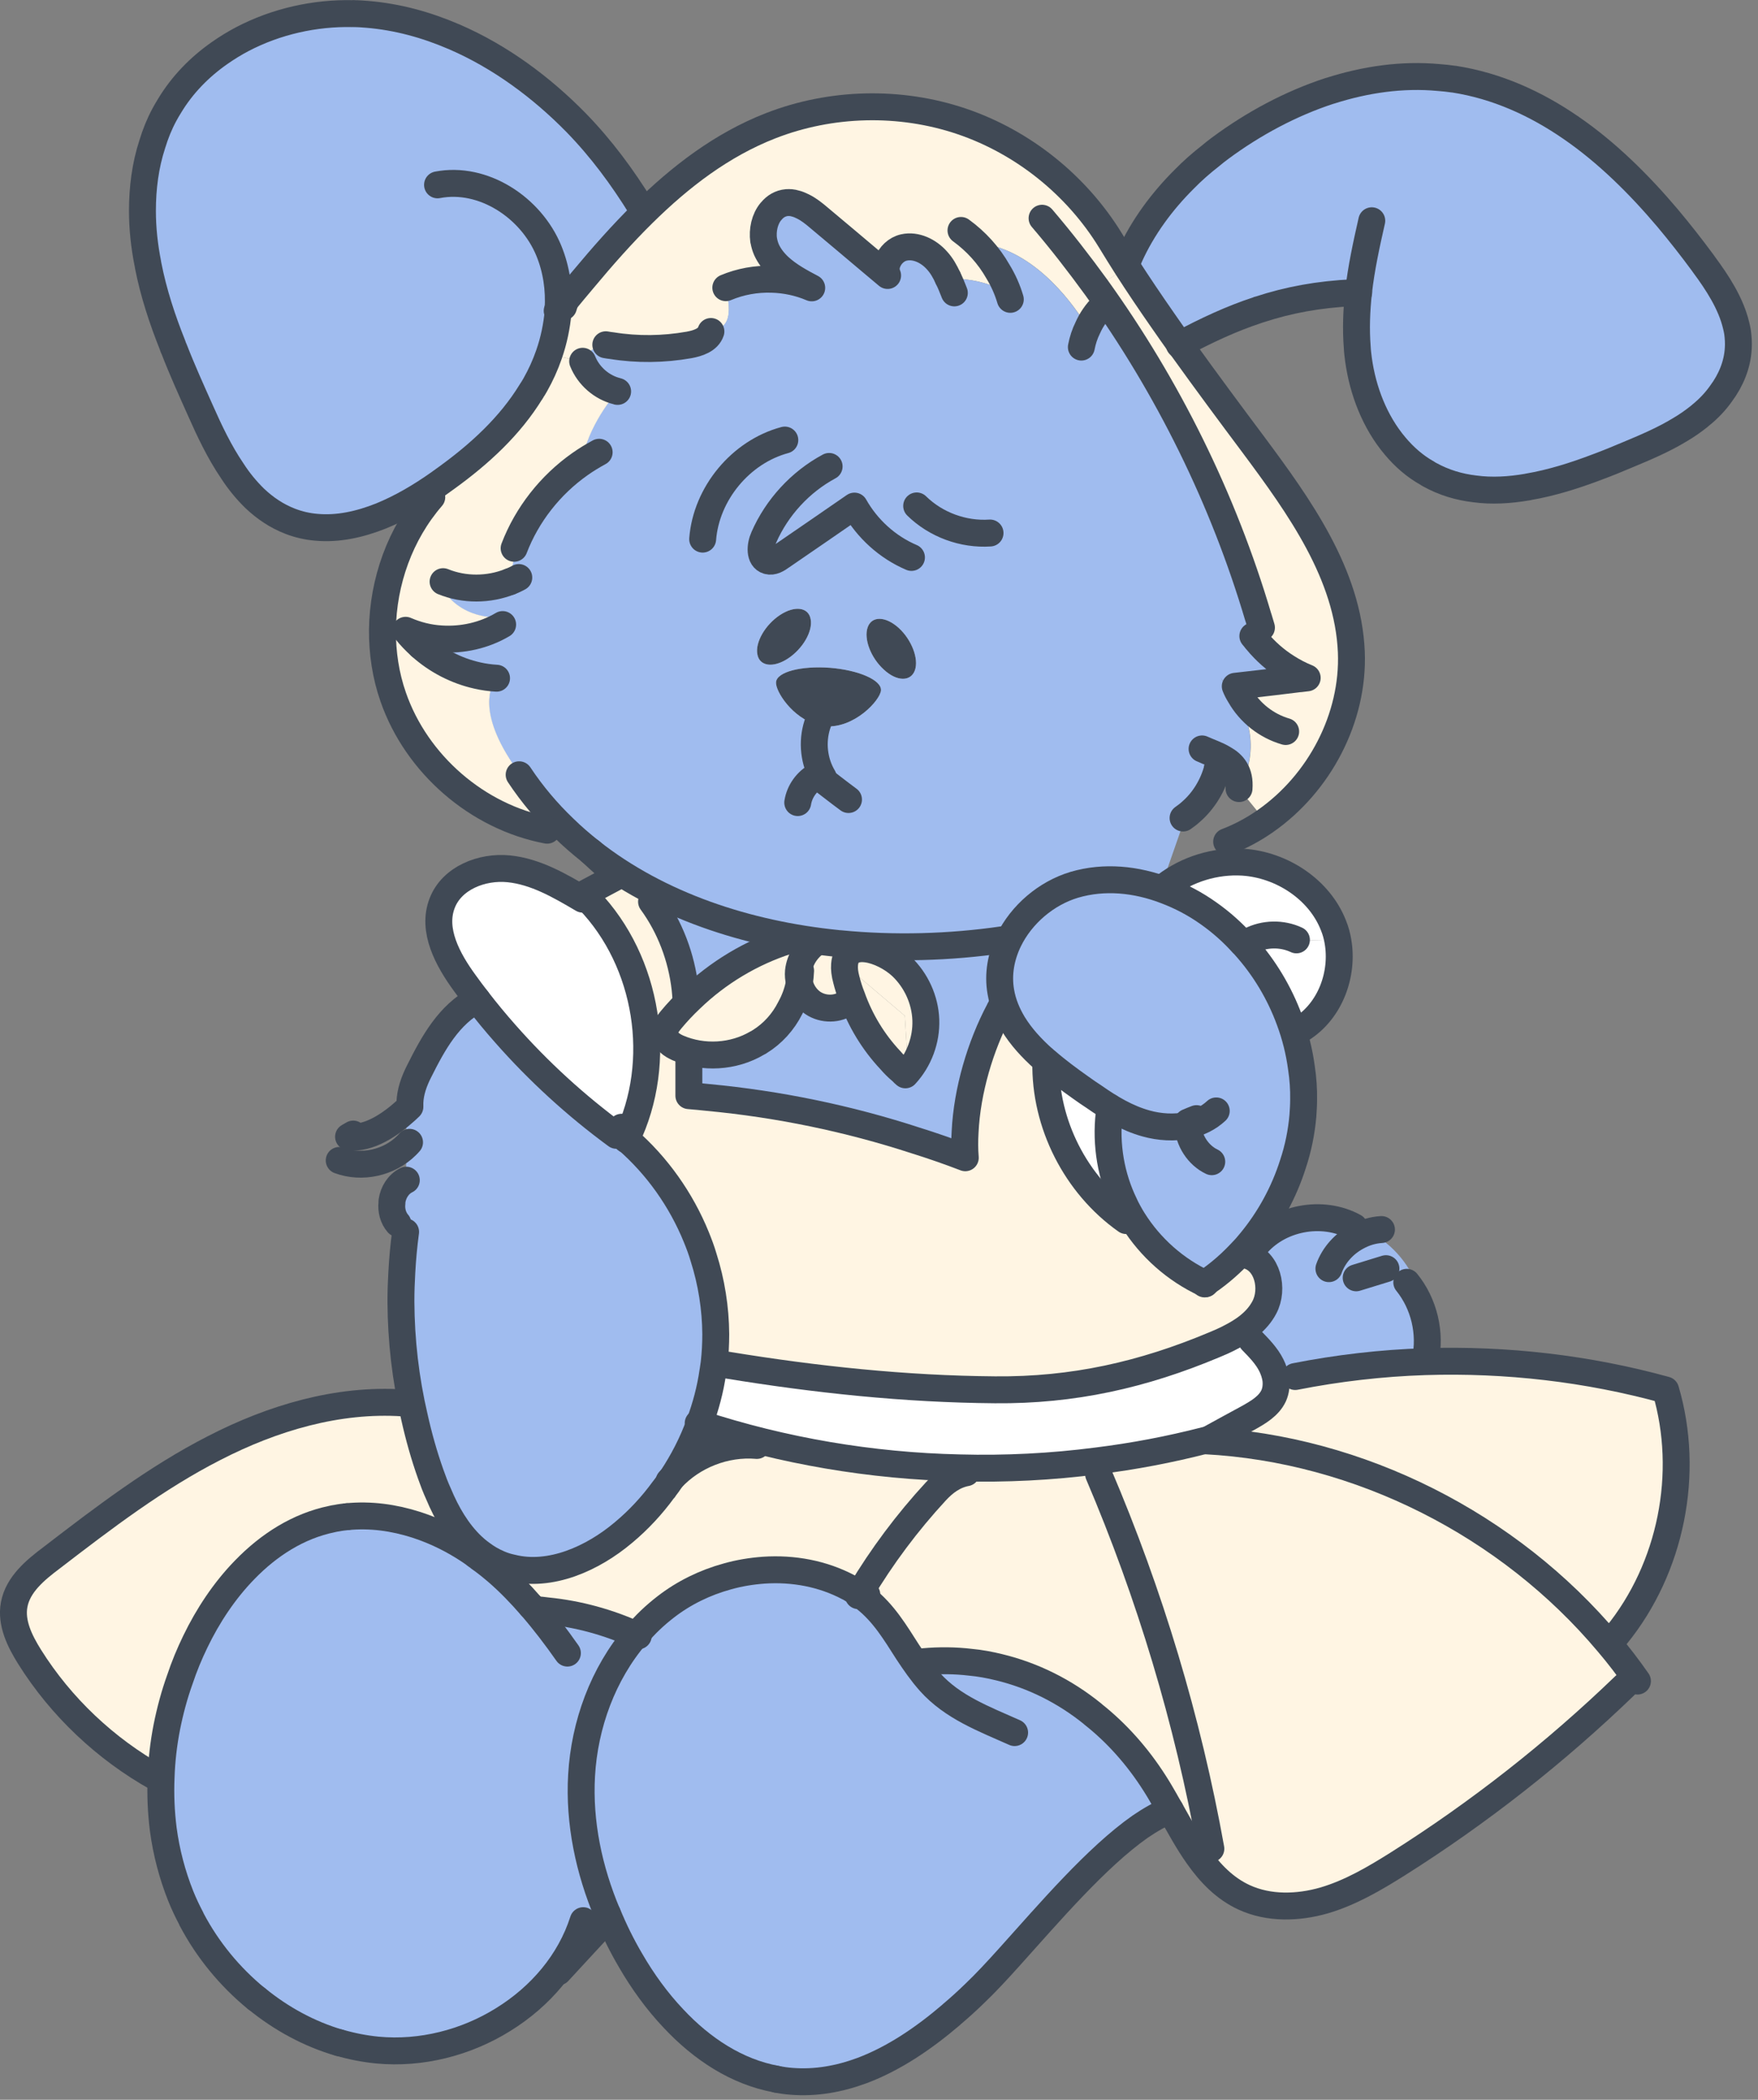 <svg width="98" height="117" viewBox="0 0 98 117" fill="none" xmlns="http://www.w3.org/2000/svg">
<rect x="0" y="0" width="98" height="117" fill="#808080" stroke="none"/>
<g clip-path="url(#clip0_360_8831)">
<path d="M73.67 79.4C76.823 79.4 79.38 76.844 79.38 73.69C79.38 70.536 76.823 67.98 73.67 67.98C70.516 67.98 67.96 70.536 67.96 73.69C67.96 76.844 70.516 79.4 73.67 79.4Z" fill="#A0BCEF"/>
<path d="M96.78 18.13L96.9 18.36L96.86 18.51C96.84 18.38 96.81 18.25 96.78 18.13Z" fill="#A0BCEF"/>
<path d="M95.94 21.93L95.81 22.41L94.83 23.11C95.25 22.77 95.63 22.37 95.94 21.93Z" fill="#A0BCEF"/>
<path d="M94.27 13.38L94.98 14.73C94.98 14.73 94.93 14.66 94.91 14.63C94.29 13.79 93.64 12.96 92.96 12.15L94.27 13.38Z" fill="#A0BCEF"/>
<path d="M93.67 23.93L91.91 25.19L89.04 26.02C89.61 25.81 90.17 25.58 90.71 25.35C91.72 24.93 92.74 24.5 93.67 23.93Z" fill="#A0BCEF"/>
<path d="M91.28 93.67L90.57 93.93C86.7 97.66 82.45 101 77.9 103.87C76.61 104.68 75.28 105.46 73.82 105.89C72.36 106.31 70.74 106.36 69.35 105.72C68.27 105.22 67.46 104.38 66.77 103.4L67.5 103.01C66.21 95.85 64.1 88.84 61.24 82.14L61.16 81.4C63.18 81.15 65.19 80.77 67.17 80.26V80.28C75.79 80.73 84.12 84.96 89.65 91.55C90.23 92.23 90.77 92.94 91.28 93.67Z" fill="#FFF5E3"/>
<path d="M85.14 27.14L83.42 27.64L82.21 27.24C83.16 27.37 84.15 27.31 85.14 27.14Z" fill="#A0BCEF"/>
<path d="M80.68 4.26L81.03 4.41C80.75 4.37 80.48 4.34 80.2 4.32L80.68 4.26Z" fill="#A0BCEF"/>
<path d="M79.57 26.37L78.41 25.99L77.76 24.84C78.27 25.45 78.87 25.98 79.57 26.37Z" fill="#A0BCEF"/>
<path d="M75.54 16.3C75.6 16.3 75.66 16.29 75.73 16.29C75.62 17.31 75.58 18.33 75.66 19.35L75.34 18.01L75.54 16.3Z" fill="#A0BCEF"/>
<path d="M75.73 16.29C75.66 16.29 75.6 16.3 75.54 16.3H75.45C73.51 16.39 71.83 16.7 70.19 17.24H70.14L70.1 17.27C68.67 17.74 67.28 18.38 65.77 19.19C65.45 18.74 65.13 18.29 64.82 17.84L62.95 14.32C62.95 14.32 62.96 14.28 62.97 14.27L66.03 9.96C66.48 9.5 66.96 9.08 67.46 8.69L74.13 5.05H74.14L80.2 4.31C80.48 4.33 80.75 4.36 81.03 4.4H81.05L87.59 7.12L92.96 12.14C93.64 12.95 94.29 13.78 94.91 14.62C94.93 14.65 94.96 14.69 94.98 14.72L96.78 18.12C96.81 18.24 96.84 18.37 96.86 18.5L95.94 21.92C95.63 22.36 95.25 22.76 94.83 23.1L93.67 23.92C92.74 24.49 91.72 24.92 90.71 25.34C90.17 25.57 89.61 25.8 89.04 26.01L85.18 27.12C85.18 27.12 85.16 27.13 85.14 27.13C84.15 27.3 83.16 27.36 82.21 27.23L79.57 26.36C78.87 25.97 78.27 25.44 77.76 24.83L76.4 22.43L75.66 19.34C75.58 18.32 75.62 17.3 75.73 16.28V16.29Z" fill="#A0BCEF"/>
<path d="M75.45 16.31L70.19 17.25C71.83 16.71 73.51 16.4 75.45 16.31Z" fill="#A0BCEF"/>
<path d="M72.63 62.17L72.67 63.8L72.08 64.85C72.37 63.98 72.55 63.08 72.63 62.17Z" fill="#A0BCEF"/>
<path d="M71.89 56.86L72.28 57.49L72.51 57.87L72.55 59.51C72.43 58.61 72.21 57.72 71.89 56.86Z" fill="#A0BCEF"/>
<path d="M69.69 52.42C70.48 52.01 71.46 51.99 72.27 52.37L74.58 52.43C74.91 54.28 74.15 56.33 72.55 57.33L72.28 57.49L71.89 56.86C71.33 55.33 70.48 53.91 69.39 52.7L69.69 52.42Z" fill="white"/>
<path d="M70.07 35.72L71.73 37.18C71.11 36.79 70.54 36.29 70.07 35.72Z" fill="#A0BCEF"/>
<path d="M70.1 17.28L65.97 19.48C65.9 19.39 65.83 19.29 65.77 19.2C67.28 18.39 68.67 17.75 70.1 17.28Z" fill="#A0BCEF"/>
<path d="M39.75 76.4V76.37C39.77 76.24 39.79 76.1 39.81 75.96L40.52 76.06C45.46 76.87 50.45 77.4 55.46 77.44C59.82 77.48 63.7 76.61 67.72 74.92C67.99 74.81 68.26 74.69 68.53 74.55L69.78 74.7C70.19 75.12 70.61 75.55 70.87 76.07C70.99 76.31 71.08 76.58 71.12 76.84C71.16 77.16 71.13 77.48 71 77.77C70.73 78.35 70.14 78.69 69.59 79C68.88 79.38 68.18 79.77 67.48 80.15V80.18C67.38 80.21 67.28 80.24 67.17 80.26C65.19 80.77 63.18 81.15 61.16 81.4C58.62 81.73 56.05 81.86 53.48 81.79C48.57 81.68 43.66 80.85 38.99 79.32C39.34 78.38 39.6 77.41 39.74 76.42V76.4H39.75Z" fill="white"/>
<path d="M69.65 38.15L69.12 38.75C69.02 38.59 68.93 38.42 68.86 38.24C69.12 38.21 69.39 38.18 69.65 38.15Z" fill="#A0BCEF"/>
<path d="M68.2 42.27C68.74 42.57 69.14 43.03 69.07 43.94L68.2 42.27Z" fill="#A0BCEF"/>
<path d="M68.92 38.97L68.86 39.04C68.86 39.04 68.16 37.95 68.07 37.78C68.14 37.85 68.37 38.17 68.86 38.88L68.92 38.97Z" fill="#A0BCEF"/>
<path d="M66.6 9.17L67.46 8.7C66.96 9.09 66.48 9.51 66.03 9.97L66.6 9.17Z" fill="#A0BCEF"/>
<path d="M67.17 80.26C67.28 80.24 67.38 80.21 67.49 80.18V80.15C68.18 79.77 68.88 79.38 69.59 79C70.14 78.69 70.73 78.35 71 77.77C71.13 77.48 71.16 77.16 71.12 76.84L72.2 76.7C74.59 76.23 77.01 75.95 79.45 75.87C83.96 75.73 88.5 76.25 92.85 77.45C94.22 82.08 93.16 87.37 90.11 91.12L89.65 91.55C84.12 84.96 75.79 80.73 67.18 80.28V80.26H67.17Z" fill="#FFF5E3"/>
<path d="M67.3 71.42L67.2 71.53L67.18 71.51C67.18 71.51 67.26 71.46 67.3 71.42Z" fill="#A0BCEF"/>
<path d="M65.74 19.6L64.82 17.85C65.13 18.3 65.45 18.75 65.77 19.2C65.83 19.29 65.9 19.39 65.97 19.48L65.74 19.6Z" fill="#A0BCEF"/>
<path d="M69.3 52.61C68.73 51.97 68.08 51.39 67.37 50.89C66.64 50.37 65.83 49.94 64.98 49.62L64.72 49.44L64.78 49.28L64.98 49.35C66.2 48.42 67.75 47.95 69.28 48.04C71.45 48.18 73.56 49.56 74.34 51.58C74.45 51.85 74.53 52.14 74.58 52.43L72.27 52.37C71.46 51.99 70.48 52.01 69.69 52.42L69.39 52.7C69.39 52.7 69.34 52.64 69.3 52.61Z" fill="white"/>
<path d="M64.95 100.34L64.98 100.37H64.97C64.97 100.37 64.96 100.35 64.95 100.34Z" fill="#A0BCEF"/>
<path d="M70.14 34.38C68.19 27.8 65.11 21.57 61.11 16.01L62.83 14.89C63.46 15.87 64.13 16.86 64.82 17.85L65.74 19.6L65.97 19.48C67.27 21.29 68.6 23.08 69.85 24.75C72.44 28.23 75.15 32 75.33 36.33C75.48 40.01 73.54 43.66 70.54 45.75L69.07 43.94C69.07 43.94 70.63 41.56 68.92 38.97L69.12 38.75L69.65 38.15C70.55 38.05 71.45 37.94 72.34 37.83C72.38 37.83 72.42 37.82 72.46 37.82C72.6 37.8 72.73 37.79 72.87 37.77C72.47 37.61 72.09 37.41 71.73 37.18L70.07 35.72C70.02 35.66 69.97 35.61 69.93 35.55L70.17 34.47C70.17 34.47 70.16 34.41 70.14 34.38Z" fill="#FFF5E3"/>
<path d="M63.56 101.78L56.3 109.01C58.47 106.6 61.12 103.49 63.56 101.78Z" fill="#A0BCEF"/>
<path d="M62.95 14.32L62.97 14.28C62.97 14.28 62.95 14.31 62.95 14.33V14.32Z" fill="#A0BCEF"/>
<path d="M62.89 67.51C62.98 67.67 63.07 67.84 63.17 67.99L62.96 67.8L62.78 67.64L62.69 67.11C62.75 67.25 62.82 67.38 62.89 67.51Z" fill="#A0BCEF"/>
<path d="M61 61.12L58.18 59.01L56.49 57.05C56.16 56.5 55.91 55.91 55.8 55.26C55.63 54.28 55.81 53.3 56.24 52.41C56.95 50.95 58.33 49.77 59.9 49.3C61.57 48.81 63.35 48.99 64.99 49.62L69.31 52.61L71.9 56.86C72.22 57.72 72.44 58.61 72.56 59.51L72.64 62.17C72.56 63.08 72.38 63.98 72.09 64.85L69.99 68.64L67.31 71.42C67.31 71.42 67.23 71.48 67.19 71.51L63.18 67.99C63.08 67.84 62.99 67.67 62.9 67.51C62.83 67.38 62.76 67.25 62.7 67.11L61.84 62.05L61.78 61.7L61.01 61.12H61Z" fill="#A0BCEF"/>
<path d="M61.83 62.05C61.63 63.78 61.93 65.55 62.69 67.11L62.78 67.64L62.96 67.8L62.78 68.01C59.97 66.03 58.23 62.61 58.3 59.17L58.33 59.13C58.95 59.67 59.62 60.16 60.27 60.62C60.51 60.79 60.75 60.96 61 61.12L61.77 61.7L61.83 62.05Z" fill="white"/>
<path d="M56.32 16.68L55.63 15.13C55.93 15.62 56.16 16.14 56.32 16.68Z" fill="#A0BCEF"/>
<path d="M55.05 92.58L55.7 92.9C55.17 92.77 54.64 92.67 54.09 92.62L55.05 92.58Z" fill="#A0BCEF"/>
<path d="M55.7 56.3L53.8 63.07C53.91 60.77 54.65 58.28 55.7 56.3Z" fill="#A0BCEF"/>
<path d="M61.24 82.14C64.1 88.84 66.21 95.85 67.5 103.01L66.77 103.4C66.21 102.61 65.73 101.72 65.24 100.85C65.15 100.69 65.06 100.53 64.97 100.38H64.98L64.95 100.34C64.76 100.01 64.57 99.68 64.37 99.37C63.41 97.86 62.24 96.55 60.92 95.51C60.91 95.49 60.9 95.48 60.89 95.48C59.35 94.24 57.6 93.36 55.7 92.9L55.05 92.58L54.09 92.62L51.16 92.75L50.6 92.05C49.9 90.96 49.27 89.89 48.22 89.06L48.08 88.88L47.96 88.73C49.16 86.72 50.58 84.82 52.17 83.1C52.64 82.59 53.18 82.19 53.87 82.06C53.74 82.03 53.61 81.99 53.48 81.96V81.79C56.05 81.86 58.62 81.73 61.16 81.4L61.24 82.14Z" fill="#FFF5E3"/>
<path d="M51.05 63.55L39.46 61.15C43.39 61.52 47.28 62.32 51.05 63.55Z" fill="#A0BCEF"/>
<path d="M54.09 92.62C54.64 92.67 55.17 92.77 55.7 92.9L60.89 95.48C60.89 95.48 60.91 95.49 60.92 95.51L64.95 100.34C64.95 100.34 64.97 100.36 64.97 100.38L63.56 101.78C61.12 103.49 58.47 106.6 56.3 109.01L53.05 112.24L53.02 112.27L48.03 115.38L43.3 115.86C43.3 115.86 43.29 115.86 43.28 115.85L37.54 112.47L33.87 106.65H33.86C32.83 104.2 32.27 101.56 32.42 98.93C32.58 96.09 33.62 93.26 35.45 91.12C35.46 91.12 35.46 91.1 35.47 91.1H35.48L40.54 87.84C41.21 87.65 41.89 87.54 42.58 87.49L47.39 88.49C47.58 88.6 47.75 88.71 47.91 88.82L47.85 88.91C47.9 88.9 47.95 88.9 48 88.89C48.08 88.94 48.15 89 48.22 89.06L50.6 92.05L51.16 92.75L54.09 92.62Z" fill="#A0BCEF"/>
<path d="M50.1 34.99C50.82 35.65 51.23 36.71 51 37.35C50.77 37.99 49.99 37.98 49.27 37.31C48.54 36.65 48.14 35.59 48.37 34.95C48.6 34.31 49.37 34.33 50.1 34.99Z" fill="#404955"/>
<path d="M47.76 55.46L49.64 59.08C48.68 58.06 47.95 56.85 47.49 55.55L47.76 55.46Z" fill="#A0BCEF"/>
<path d="M49.47 14.63C49.38 14.86 49.38 15.12 49.48 15.35C49.19 15.11 48.9 14.86 48.61 14.62H49.47V14.63Z" fill="#A0BCEF"/>
<path d="M48.08 88.88L48.22 89.06C48.15 89 48.08 88.94 48 88.89C48.03 88.89 48.05 88.88 48.08 88.88Z" fill="#A0BCEF"/>
<path d="M47.96 88.73L48.08 88.88C48.08 88.88 48.03 88.89 48 88.89C47.97 88.86 47.94 88.84 47.91 88.82C47.92 88.79 47.94 88.76 47.96 88.73Z" fill="#A0BCEF"/>
<path d="M47.08 53.75C47.18 52.28 49.2 52.86 50.26 53.85C51.07 54.62 51.57 55.71 51.61 56.83C51.65 57.95 51.23 59.07 50.47 59.89C50.4 59.83 50.33 59.77 50.26 59.69L50.61 59.34L50.44 56.6L47.08 53.75Z" fill="#FFF5E3"/>
<path d="M47.91 88.82C47.91 88.82 47.97 88.86 48 88.89C47.95 88.9 47.9 88.9 47.85 88.91L47.91 88.82Z" fill="#A0BCEF"/>
<path d="M47.85 88.59L47.96 88.73C47.96 88.73 47.92 88.79 47.91 88.82C47.75 88.71 47.58 88.6 47.39 88.49L47.85 88.59Z" fill="#A0BCEF"/>
<path d="M47.08 53.75L50.44 56.6L50.61 59.34L50.26 59.69C50.04 59.51 49.83 59.3 49.64 59.08L47.76 55.46L47.49 55.55C47.36 55.23 47.26 54.91 47.18 54.59C47.09 54.26 47.06 53.98 47.08 53.75Z" fill="#FFF5E3"/>
<path d="M45.56 40.38C44.18 40.01 43.22 38.52 43.26 38.01C43.31 37.44 44.65 37.09 46.27 37.21C47.88 37.34 49.15 37.9 49.11 38.47C49.06 39.03 47.62 40.59 46.01 40.47C45.86 40.46 45.71 40.43 45.56 40.38Z" fill="#404955"/>
<path d="M44.49 11.29L44.75 11.5C44.61 11.43 44.47 11.37 44.33 11.34L44.49 11.29Z" fill="#A0BCEF"/>
<path d="M45.29 55.87C44.92 55.61 44.66 55.2 44.56 54.75C44.51 54.54 44.49 54.33 44.51 54.12C44.58 53.47 44.97 52.87 45.51 52.5L46.69 52.57C46.69 52.57 46.77 52.58 46.81 52.58L47.01 53.69L47.08 53.75C47.06 53.98 47.09 54.26 47.18 54.59C47.26 54.91 47.36 55.23 47.49 55.55L46.39 55.93L45.29 55.87Z" fill="#FFF5E3"/>
<path d="M45.19 34.5C45.32 35.17 44.75 36.15 43.93 36.69C43.11 37.23 42.34 37.13 42.22 36.46C42.09 35.79 42.66 34.81 43.48 34.27C44.3 33.73 45.07 33.83 45.19 34.5Z" fill="#404955"/>
<path d="M42.21 58.12L44.05 56.17C43.67 56.93 43.08 57.59 42.35 58.04C42.3 58.07 42.26 58.1 42.21 58.12Z" fill="#A0BCEF"/>
<path d="M43.75 15.39L43.44 14.87C43.96 15.35 44.62 15.71 45.25 16.04C44.55 15.74 43.79 15.58 43.03 15.56L43.75 15.39Z" fill="#A0BCEF"/>
<path d="M38.49 55.67L44.23 52.42L45.51 52.5C44.97 52.87 44.58 53.47 44.51 54.12C44.49 54.33 44.51 54.54 44.56 54.74C44.47 55.24 44.3 55.72 44.05 56.17L42.21 58.12C40.89 58.9 39.2 59 37.79 58.39C37.45 58.24 37.09 57.99 37.05 57.62C37.02 57.32 37.22 57.05 37.41 56.82C37.75 56.41 38.11 56.03 38.49 55.67Z" fill="#FFF5E3"/>
<path d="M43 11.76L42.97 11.79V11.77H43V11.76Z" fill="#A0BCEF"/>
<path d="M42.57 13.39C42.57 13.39 42.58 13.41 42.58 13.42H42.57V13.39Z" fill="#A0BCEF"/>
<path d="M41.45 87.26L42.58 87.49C41.89 87.54 41.21 87.65 40.54 87.84L41.45 87.26Z" fill="#A0BCEF"/>
<path d="M50.26 53.85C49.2 52.86 47.18 52.28 47.08 53.75L47.01 53.69L46.81 52.58C49.85 52.88 52.95 52.79 55.91 52.36L56.23 52.41C55.8 53.3 55.62 54.28 55.79 55.26C55.9 55.91 56.15 56.5 56.48 57.05L55.75 56.2L55.73 56.18L55.7 56.3C54.65 58.28 53.91 60.77 53.8 63.07L53.52 64.06L51.05 63.55C47.28 62.32 43.39 61.52 39.46 61.15L38.4 60.93V59.77L38.5 59.07L41.67 58.69L42.21 58.12C42.21 58.12 42.3 58.07 42.35 58.04C43.08 57.59 43.67 56.93 44.05 56.17L44.39 55.82L45.29 55.87L46.39 55.93L47.49 55.55C47.95 56.85 48.68 58.06 49.64 59.08L50.06 59.89L50.26 59.69C50.33 59.77 50.4 59.83 50.47 59.89C51.23 59.07 51.65 57.95 51.61 56.83C51.57 55.71 51.07 54.62 50.26 53.85Z" fill="#A0BCEF"/>
<path d="M39.17 69.43L39.22 70.06C39.11 69.68 38.97 69.31 38.82 68.94L39.17 69.43Z" fill="#A0BCEF"/>
<path d="M38.4 59.77V60.93L38.24 60.9L38.4 59.77Z" fill="#A0BCEF"/>
<path d="M37.03 82.95V82.98L36.99 83C37.01 82.99 37.03 82.97 37.03 82.95Z" fill="#A0BCEF"/>
<path d="M35.85 11.89L36.05 12.16L32.52 15.56C33.58 14.29 34.68 13.04 35.85 11.89Z" fill="#A0BCEF"/>
<path d="M31.11 17.25V17.37L29.63 21.78C29.63 21.8 29.62 21.82 29.6 21.83L24.93 26.6C24.77 26.72 24.6 26.84 24.43 26.96C23.45 27.65 22.37 28.29 21.24 28.75L17.64 29.38L14.2 27.77C13.73 27.31 13.31 26.8 12.95 26.24L9.7 19.44C9.67 19.38 9.64 19.32 9.63 19.26L8.24 14.68C8.05 13.72 7.94 12.73 7.94 11.75L8.49 8.03C8.66 7.47 8.88 6.92 9.16 6.4C9.25 6.23 9.35 6.06 9.45 5.9L12.25 2.95C12.65 2.67 13.07 2.41 13.51 2.18L19.67 0.76C19.67 0.76 19.7 0.75 19.72 0.76L25.29 2.04C25.29 2.04 25.33 2.05 25.34 2.06L32.12 6.84L35.85 11.89C34.68 13.04 33.58 14.29 32.52 15.56L31.34 16.69L31.19 17.15C31.19 17.15 31.14 17.22 31.11 17.25Z" fill="#A0BCEF"/>
<path d="M32.81 50.14C36.13 53.59 37.02 59.16 34.92 63.47C34.92 63.48 34.91 63.49 34.91 63.5L34.46 63.11L28.17 57.6C27.63 56.99 27.1 56.35 26.6 55.7C26.37 55.4 26.14 55.1 25.92 54.79C24.96 53.48 24.06 51.83 24.65 50.32C25.19 48.92 26.87 48.26 28.36 48.41C29.85 48.56 31.19 49.34 32.48 50.1L32.81 50.14Z" fill="white"/>
<path d="M22.65 63.84V61.86C22.72 61.79 22.79 61.73 22.85 61.67C22.85 61.59 22.85 61.52 22.85 61.44L24.58 57.87L26.81 56.4L28.17 57.6C30.02 59.7 32.1 61.6 34.36 63.26C34.39 63.21 34.43 63.16 34.46 63.11L34.91 63.5L38.82 68.94C38.97 69.31 39.11 69.68 39.22 70.06L39.75 76.37C39.75 76.37 39.75 76.4 39.74 76.42L37.03 82.95C37.03 82.95 37.01 82.99 36.99 83L32.81 86.68L28.53 87.36C28.29 87.31 28.06 87.24 27.83 87.14C27.45 86.98 27.11 86.78 26.8 86.54C26.63 86.42 26.47 86.28 26.32 86.14C25.5 85.36 24.9 84.33 24.45 83.25L23.1 78.95C22.61 76.85 22.36 74.69 22.35 72.54V72.46L22.4 70.89L22.47 68.64L21.84 67.02C21.84 67.02 21.84 66.96 21.84 66.93L22.64 65.76V63.84H22.65Z" fill="#A0BCEF"/>
<path d="M34.44 48.79C35.18 49.4 35.68 49.75 35.74 49.67C35.89 49.47 37.56 53.53 38.19 55.09C38.35 55.47 38.44 55.7 38.44 55.7L38.49 55.67C38.11 56.03 37.75 56.41 37.41 56.82C37.22 57.05 37.02 57.32 37.05 57.62C37.09 57.99 37.45 58.24 37.79 58.39C39.2 59 40.89 58.9 42.21 58.12L41.67 58.69L38.5 59.07L38.4 59.77L38.24 60.9L38.4 60.93V61.05C38.75 61.08 39.11 61.11 39.46 61.15L51.05 63.55C51.98 63.84 52.9 64.16 53.81 64.51C53.77 64.04 53.77 63.56 53.8 63.07L55.7 56.3C55.7 56.3 55.73 56.23 55.75 56.2L56.48 57.05C56.92 57.77 57.51 58.41 58.17 59C58.22 59.05 58.27 59.1 58.32 59.13L58.29 59.17C58.22 62.61 59.96 66.03 62.77 68.01L62.95 67.8L63.16 67.99C64.12 69.52 65.52 70.76 67.16 71.52C67.16 71.52 67.18 71.53 67.19 71.53L67.29 71.42C68.01 70.93 68.66 70.35 69.25 69.71L69.51 69.95C70.65 70.24 71.02 71.82 70.47 72.85C70.06 73.63 69.32 74.15 68.52 74.55C68.25 74.69 67.98 74.81 67.71 74.92C63.69 76.61 59.81 77.48 55.45 77.44C50.44 77.4 45.45 76.87 40.51 76.06L39.8 75.96C39.86 75.43 39.89 74.88 39.89 74.34C39.88 72.89 39.65 71.44 39.21 70.06L39.16 69.43L38.81 68.94C37.96 66.85 36.62 64.95 34.91 63.47C37.01 59.16 36.12 53.59 32.8 50.14L32.47 50.1L32.7 50.05C32.63 49.98 32.57 49.91 32.5 49.84C33.14 49.5 33.78 49.16 34.41 48.82L34.43 48.79H34.44Z" fill="#FFF5E3"/>
<path d="M35.45 91.12C33.62 93.26 32.58 96.09 32.42 98.93C32.27 101.56 32.83 104.2 33.86 106.64L32.21 108.7L29.61 111.96L28.05 112.53L23.58 114.16L18.92 113.82H18.9L14.31 111.37C14.31 111.37 14.3 111.37 14.29 111.37L10.68 106.96C10.68 106.96 10.65 106.91 10.65 106.89L9.1 101.93C8.98 100.97 8.94 100.01 8.98 99.05L9.3 96.24C9.48 95.34 9.72 94.44 10.03 93.58L13.64 87.48L18.78 84.6C18.97 84.56 19.16 84.54 19.34 84.52L23.19 84.97L23.28 85L26.54 86.69C26.54 86.69 26.64 86.75 26.69 86.8L29.58 89.49C29.58 89.49 29.58 89.5 29.6 89.51L30.52 89.77L35.44 91.13L35.45 91.12Z" fill="#A0BCEF"/>
<path d="M38.19 55.09C37.56 53.53 35.89 49.47 35.74 49.67C35.68 49.75 35.18 49.4 34.44 48.79C34.01 48.43 33.49 47.98 32.94 47.46C36.74 50.45 41.63 52.06 46.69 52.57L45.51 52.5L44.23 52.42L38.49 55.67L38.44 55.7C38.44 55.7 38.35 55.47 38.19 55.09Z" fill="#A0BCEF"/>
<path d="M34.36 63.26C32.1 61.6 30.02 59.7 28.17 57.6L34.46 63.11C34.46 63.11 34.39 63.21 34.36 63.26Z" fill="#A0BCEF"/>
<path d="M61.11 16.01C65.11 21.57 68.19 27.8 70.14 34.38C69.7 33.17 64.92 20.25 61.49 17.21L60.89 18.71C60.89 18.71 60.8 18.54 60.64 18.26C59.95 17.12 57.92 14.16 54.95 13.6L55.63 15.13L56.32 16.68C56.26 16.56 55.67 15.57 52.85 15.5C52.85 15.49 52.85 15.48 52.85 15.48C52.69 15.13 52.5 14.79 52.24 14.51C51.78 13.99 51.07 13.64 50.4 13.79C49.98 13.88 49.62 14.23 49.48 14.63H48.62C47.64 13.79 46.66 12.97 45.67 12.14C45.39 11.9 45.09 11.66 44.76 11.5L44.5 11.29L44.34 11.34C44.19 11.29 44.03 11.28 43.87 11.29C43.52 11.32 43.22 11.5 43.01 11.76H42.99L42.98 11.79C42.64 12.2 42.5 12.82 42.58 13.39V13.41H42.59C42.62 13.59 42.67 13.76 42.74 13.92C42.91 14.29 43.16 14.6 43.45 14.87L43.76 15.39L43.04 15.56L40.47 16.16C40.47 16.16 41.19 18.42 39.64 18.36L34.12 19.26L33.65 19.34C33.65 19.34 32.31 19.28 33.07 20.43C33.74 21.44 34.29 21.74 34.41 21.8C33.55 21.59 32.82 20.95 32.49 20.13L30.61 19.76C30.88 18.99 31.05 18.18 31.12 17.38L31.19 17.18C31.3 17.04 31.41 16.9 31.53 16.76C31.86 16.36 32.19 15.96 32.53 15.56L36.06 12.16L35.86 11.89C37.95 9.83 40.25 8.07 42.96 7.01C46.34 5.69 50.18 5.6 53.61 6.76C57.04 7.92 60.03 10.32 61.92 13.41C62.22 13.9 62.52 14.39 62.84 14.89L61.12 16.01H61.11Z" fill="#FFF5E3"/>
<path d="M32.93 47.45C32.41 47.04 31.91 46.61 31.43 46.14L31.58 46.12C32.04 46.59 32.5 47.04 32.93 47.45Z" fill="#FFF5E3"/>
<path d="M31.19 17.15V17.18C31.19 17.18 31.14 17.23 31.11 17.25C31.14 17.22 31.16 17.19 31.19 17.15Z" fill="#A0BCEF"/>
<path d="M31.18 17.18L31.11 17.37V17.25C31.11 17.25 31.16 17.2 31.18 17.18Z" fill="#A0BCEF"/>
<path d="M24.7 32.41H28.42C27.24 32.88 25.88 32.89 24.7 32.41Z" fill="#A0BCEF"/>
<path d="M38.99 79.32C43.66 80.85 48.57 81.68 53.48 81.79V81.96C53.61 81.99 53.74 82.03 53.87 82.06C53.18 82.19 52.64 82.59 52.17 83.1C50.58 84.82 49.16 86.72 47.96 88.73L47.85 88.59L47.39 88.49C47.39 88.49 47.34 88.46 47.31 88.45C45.86 87.68 44.22 87.38 42.58 87.49L41.45 87.26L40.54 87.84C39.3 88.18 38.13 88.75 37.12 89.53C36.51 90 35.96 90.52 35.48 91.1H35.47C33.91 90.39 32.23 89.93 30.53 89.76L29.61 89.5C29.61 89.5 29.6 89.48 29.59 89.48C29 88.8 28.38 88.16 27.71 87.58L27.83 87.44L27.87 87.47L28.53 87.36C30.67 87.9 33.03 86.85 34.76 85.39C35.6 84.69 36.35 83.88 36.99 83L37.02 82.98V82.95C37.17 82.77 37.31 82.58 37.43 82.39C38.07 81.43 38.6 80.4 38.99 79.32Z" fill="#FFF5E3"/>
<path d="M28.39 34.4C28.46 34.4 28.53 34.39 28.61 34.39C28.54 34.39 28.47 34.39 28.39 34.4ZM46.01 40.47C47.62 40.59 49.06 39.03 49.11 38.47C49.15 37.9 47.88 37.34 46.27 37.21C44.65 37.09 43.31 37.44 43.26 38.01C43.22 38.52 44.18 40.01 45.56 40.38C45.71 40.43 45.86 40.46 46.01 40.47ZM49.27 37.31C49.99 37.98 50.77 37.99 51 37.35C51.23 36.71 50.82 35.65 50.1 34.99C49.37 34.33 48.6 34.31 48.37 34.95C48.14 35.59 48.54 36.65 49.27 37.31ZM34.43 21.81C34.43 21.81 34.41 21.81 34.4 21.8C34.28 21.74 33.73 21.44 33.06 20.43C32.3 19.28 33.64 19.34 33.64 19.34L34.11 19.26L39.63 18.36C41.18 18.42 40.46 16.16 40.46 16.16L43.03 15.56C43.79 15.58 44.55 15.74 45.25 16.04C44.62 15.71 43.96 15.35 43.44 14.87L42.58 13.42C42.58 13.42 42.58 13.4 42.57 13.39L42.97 11.79L43 11.76L44.33 11.34C44.47 11.37 44.61 11.43 44.75 11.5L48.61 14.62C48.9 14.86 49.19 15.11 49.48 15.35C49.38 15.12 49.38 14.86 49.47 14.63C51.01 12.75 52.69 15.25 52.84 15.48C52.84 15.48 52.84 15.49 52.84 15.5C55.66 15.57 56.25 16.56 56.31 16.68C56.15 16.14 55.92 15.62 55.62 15.13L54.94 13.6C57.91 14.16 59.94 17.12 60.63 18.26C60.79 18.54 60.88 18.71 60.88 18.71L61.48 17.21C64.91 20.25 69.69 33.17 70.13 34.38C70.15 34.41 70.15 34.44 70.16 34.47L69.92 35.55V35.59L70.06 35.72C70.53 36.29 71.1 36.79 71.72 37.18L72.45 37.82C72.45 37.82 72.37 37.83 72.33 37.83L69.68 38.1L69.64 38.15C69.38 38.18 69.11 38.21 68.85 38.24C68.92 38.42 69.01 38.59 69.11 38.75L68.91 38.97L68.85 38.88C68.36 38.17 68.13 37.85 68.06 37.78C68.15 37.95 68.85 39.04 68.85 39.04L68.91 38.97C70.62 41.56 69.06 43.94 69.06 43.94C69.13 43.03 68.73 42.57 68.19 42.27L67.86 42.79V42.81L66.35 45.26L65.94 45.93L64.77 49.28L64.71 49.44L64.97 49.62C63.33 48.99 61.55 48.81 59.88 49.3C58.31 49.77 56.93 50.95 56.22 52.41L55.9 52.36C52.94 52.79 49.84 52.88 46.8 52.58C46.76 52.58 46.72 52.58 46.68 52.57C41.62 52.06 36.73 50.45 32.93 47.46H32.92C32.49 47.05 32.03 46.6 31.57 46.13C30.56 45.09 29.55 43.94 28.77 42.85C26.44 39.57 27.5 38.11 27.5 38.11L26.6 37.65L23.44 36.02C23.44 36.02 23.43 36.02 23.43 36.01L24.57 35.61L27.97 34.42H27.88C25.16 34.45 24.45 32.42 24.45 32.42H24.69C25.87 32.9 27.23 32.89 28.41 32.42C28.97 27.68 31.55 27.55 32.31 25.87C32.37 25.74 32.42 25.6 32.46 25.45C32.97 23.35 34.41 21.82 34.41 21.82L34.43 21.81ZM43.93 36.69C44.75 36.15 45.32 35.17 45.19 34.5C45.07 33.83 44.3 33.73 43.48 34.27C42.66 34.81 42.09 35.79 42.22 36.46C42.34 37.13 43.11 37.23 43.93 36.69Z" fill="#A0BCEF"/>
<path d="M27.83 87.44L26.8 86.54C27.11 86.78 27.45 86.98 27.83 87.14C28.06 87.24 28.29 87.31 28.53 87.36L27.87 87.47L27.83 87.44Z" fill="#A0BCEF"/>
<path d="M26.63 86.72L26.7 86.79C26.7 86.79 26.6 86.7 26.55 86.68L26.63 86.72Z" fill="#A0BCEF"/>
<path d="M26.32 86.14L25 85L24.45 83.25C24.9 84.33 25.5 85.36 26.32 86.14Z" fill="#A0BCEF"/>
<path d="M23.99 27.55L21.9 28.63L21.24 28.75C22.37 28.29 23.45 27.65 24.43 26.96C24.6 26.84 24.77 26.72 24.93 26.6L24 27.55H23.99Z" fill="#A0BCEF"/>
<path d="M23.29 84.99L23.2 84.96H23.25L23.29 84.99Z" fill="#A0BCEF"/>
<path d="M26.63 86.72L26.55 86.68C26.41 86.56 26.27 86.47 26.12 86.37C25.24 85.79 24.29 85.32 23.29 84.99L23.25 84.97H23.2C21.95 84.56 20.65 84.38 19.35 84.51L19 84.47L18.79 84.59C18.7 84.6 18.61 84.62 18.52 84.64C16.63 85.03 15 86.08 13.65 87.47C12.52 88.63 11.6 90.02 10.9 91.47C10.57 92.15 10.28 92.85 10.04 93.57L9.52 94.44L9.31 96.23C9.13 97.15 9.02 98.09 8.99 99.04V99.08L8.77 99.06C5.89 97.45 3.41 95.11 1.66 92.32C1.11 91.44 0.61 90.43 0.8 89.41C1.01 88.28 1.98 87.48 2.9 86.79C5.79 84.57 8.71 82.34 11.96 80.68C15.21 79.01 18.83 77.93 22.48 78.17L22.83 78.06L23.11 78.95C23.35 80.03 23.65 81.1 24.02 82.14C24.15 82.51 24.29 82.88 24.46 83.25L25.01 85L26.33 86.14C26.48 86.28 26.64 86.42 26.81 86.54L27.84 87.44L27.72 87.58C27.39 87.3 27.06 87.03 26.71 86.79L26.64 86.72H26.63Z" fill="#FFF5E3"/>
<path d="M22.65 61.86L22.85 61.44C22.85 61.52 22.85 61.59 22.85 61.67C22.79 61.73 22.72 61.79 22.65 61.86Z" fill="#A0BCEF"/>
<path d="M23.1 78.95L22.82 78.06L22.24 76.23L22.35 72.54C22.36 74.69 22.61 76.85 23.1 78.95Z" fill="#A0BCEF"/>
<path d="M30.5 46.26C26.61 45.52 23.22 42.58 21.92 38.84C21.5 37.64 21.31 36.37 21.32 35.09L22.61 35.12C22.86 35.44 23.14 35.73 23.44 36C23.44 36 23.443 36.003 23.45 36.01C24.34 36.81 25.44 37.38 26.61 37.64L27.51 38.1C27.51 38.1 26.45 39.56 28.78 42.84C29.56 43.93 30.57 45.08 31.58 46.12L31.43 46.14L30.5 46.26Z" fill="#FFF5E3"/>
<path d="M32.48 20.13C32.81 20.95 33.54 21.59 34.4 21.8C34.41 21.81 34.42 21.81 34.43 21.81C34.43 21.81 32.99 23.34 32.48 25.44C32.44 25.59 32.39 25.73 32.33 25.86C31.57 27.54 28.99 27.67 28.43 32.41H24.46C24.46 32.41 25.17 34.44 27.89 34.41H27.98L24.58 35.6C23.9 35.56 23.23 35.39 22.61 35.12L21.32 35.09C21.35 32.41 22.31 29.73 24.07 27.7L23.99 27.55H24L24.93 26.6C26.75 25.28 28.43 23.74 29.6 21.83C29.62 21.82 29.63 21.8 29.63 21.78C29.71 21.67 29.77 21.56 29.84 21.44C30.14 20.91 30.4 20.34 30.6 19.76L32.48 20.13Z" fill="#FFF5E3"/>
<path d="M21.82 66.97L21.85 66.93C21.85 66.93 21.85 66.99 21.85 67.02L21.83 66.97H21.82Z" fill="#A0BCEF"/>
<path d="M19.72 0.76C19.72 0.76 19.69 0.75 19.67 0.76H19.69H19.72Z" fill="#A0BCEF"/>
<path d="M18.99 84.47L19.34 84.51C19.16 84.53 18.97 84.55 18.78 84.59L18.99 84.47Z" fill="#A0BCEF"/>
<path d="M14.2 27.77L13.53 27.45L12.95 26.24C13.31 26.8 13.73 27.31 14.2 27.77Z" fill="#A0BCEF"/>
<path d="M12.83 2.34L13.51 2.18C13.07 2.41 12.65 2.67 12.25 2.95L12.83 2.34Z" fill="#A0BCEF"/>
<path d="M10.68 106.95L10.66 106.92V106.88C10.66 106.88 10.67 106.93 10.68 106.95Z" fill="#A0BCEF"/>
<path d="M9.51 94.44L10.03 93.57C9.72 94.43 9.48 95.33 9.3 96.23L9.51 94.44Z" fill="#A0BCEF"/>
<path d="M9.7 19.44L9.65 19.34L9.63 19.26C9.64 19.32 9.67 19.38 9.7 19.44Z" fill="#A0BCEF"/>
<path d="M9.45 5.9C9.35 6.06 9.25 6.23 9.16 6.4C8.88 6.92 8.66 7.47 8.49 8.03L8.68 6.71L9.45 5.9Z" fill="#A0BCEF"/>
<path d="M8.77 100.85L8.97 99.08V99.04C8.94 100 8.98 100.96 9.1 101.92L8.77 100.85Z" fill="#A0BCEF"/>
<path d="M8.24 14.68L7.75 13.06L7.94 11.75C7.94 12.73 8.05 13.72 8.24 14.68Z" fill="#A0BCEF"/>
<path d="M32.94 47.46C33.49 47.98 34.01 48.43 34.44 48.79" stroke="#404955" stroke-width="1.5" stroke-linecap="round" stroke-linejoin="round"/>
<path d="M45.61 40.24C45.61 40.24 45.58 40.33 45.56 40.38C45.25 41.35 45.37 42.44 45.89 43.31" stroke="#404955" stroke-width="1.5" stroke-linecap="round" stroke-linejoin="round"/>
<path d="M44.47 44.72C44.57 44.09 44.98 43.52 45.55 43.22C46.14 43.66 46.7 44.11 47.3 44.55" stroke="#404955" stroke-width="1.5" stroke-linecap="round" stroke-linejoin="round"/>
<path d="M52.85 15.5C52.98 15.76 53.09 16.04 53.2 16.32" stroke="#404955" stroke-width="1.5" stroke-linecap="round" stroke-linejoin="round"/>
<path d="M40.46 16.03C41.27 15.69 42.15 15.53 43.03 15.56C43.79 15.58 44.55 15.74 45.25 16.04C44.62 15.71 43.96 15.35 43.44 14.87C43.15 14.6 42.9 14.29 42.73 13.92C42.66 13.76 42.61 13.59 42.58 13.42C42.58 13.41 42.58 13.4 42.57 13.39C42.49 12.82 42.63 12.2 42.97 11.79L43 11.76C43.21 11.5 43.51 11.32 43.86 11.29C44.02 11.28 44.18 11.29 44.33 11.34C44.47 11.37 44.61 11.43 44.75 11.5C45.08 11.66 45.38 11.9 45.66 12.14C46.65 12.97 47.63 13.79 48.61 14.62C48.9 14.86 49.19 15.11 49.48 15.35C49.38 15.12 49.38 14.86 49.47 14.63C49.61 14.23 49.97 13.88 50.39 13.79C51.06 13.64 51.77 13.99 52.23 14.51C52.49 14.79 52.68 15.13 52.84 15.48" stroke="#404955" stroke-width="1.5" stroke-linecap="round" stroke-linejoin="round"/>
<path d="M53.57 12.84C54.41 13.45 55.12 14.23 55.63 15.13C55.93 15.62 56.16 16.14 56.32 16.68" stroke="#404955" stroke-width="1.5" stroke-linecap="round" stroke-linejoin="round"/>
<path d="M33.4 25.2C33.03 25.4 32.67 25.62 32.33 25.86C30.68 27.02 29.38 28.67 28.66 30.55" stroke="#404955" stroke-width="1.5" stroke-linecap="round" stroke-linejoin="round"/>
<path d="M28.42 32.41C27.24 32.88 25.88 32.89 24.7 32.41" stroke="#404955" stroke-width="1.5" stroke-linecap="round" stroke-linejoin="round"/>
<path d="M28.92 32.18C28.76 32.27 28.6 32.34 28.43 32.41" stroke="#404955" stroke-width="1.5" stroke-linecap="round" stroke-linejoin="round"/>
<path d="M23.45 36.01C24.34 36.81 25.44 37.38 26.61 37.64C26.96 37.72 27.32 37.77 27.68 37.79" stroke="#404955" stroke-width="1.5" stroke-linecap="round" stroke-linejoin="round"/>
<path d="M28.02 34.8C26.99 35.41 25.77 35.68 24.58 35.6C23.9 35.56 23.23 35.39 22.61 35.12C22.86 35.44 23.14 35.73 23.44 36" stroke="#404955" stroke-width="1.5" stroke-linecap="round" stroke-linejoin="round"/>
<path d="M69.84 35.44C69.84 35.44 69.9 35.51 69.93 35.55C69.97 35.61 70.02 35.66 70.07 35.72C70.54 36.29 71.11 36.79 71.73 37.18C72.09 37.41 72.47 37.61 72.87 37.77C72.73 37.79 72.6 37.8 72.46 37.82C72.42 37.82 72.38 37.83 72.34 37.83C71.45 37.94 70.55 38.05 69.65 38.15C69.39 38.18 69.12 38.21 68.86 38.24C68.93 38.42 69.02 38.59 69.12 38.75C69.67 39.72 70.6 40.45 71.67 40.76" stroke="#404955" stroke-width="1.5" stroke-linecap="round" stroke-linejoin="round"/>
<path d="M67.01 41.73C67.4 41.91 67.84 42.05 68.2 42.27C68.74 42.57 69.14 43.03 69.07 43.94" stroke="#404955" stroke-width="1.5" stroke-linecap="round" stroke-linejoin="round"/>
<path d="M76.47 12.3C76.17 13.62 75.88 14.95 75.73 16.29C75.62 17.31 75.58 18.33 75.66 19.35C75.67 19.58 75.7 19.81 75.73 20.04C75.97 21.78 76.64 23.51 77.76 24.84C78.27 25.45 78.87 25.98 79.57 26.37C79.61 26.4 79.66 26.43 79.7 26.45C80.5 26.89 81.34 27.14 82.21 27.24C83.16 27.37 84.15 27.31 85.14 27.14C85.16 27.14 85.17 27.14 85.18 27.13C86.48 26.91 87.78 26.5 89.04 26.02C89.61 25.81 90.17 25.58 90.71 25.35C91.72 24.93 92.74 24.5 93.67 23.93C94.03 23.72 94.37 23.48 94.7 23.22C94.74 23.18 94.79 23.15 94.83 23.11C95.25 22.77 95.63 22.37 95.94 21.93C96.49 21.19 96.85 20.33 96.9 19.41C96.92 19.11 96.9 18.81 96.86 18.51C96.84 18.38 96.81 18.25 96.78 18.13C96.49 16.91 95.75 15.77 94.98 14.73C94.96 14.7 94.93 14.66 94.91 14.63C94.29 13.79 93.64 12.96 92.96 12.15C91.36 10.26 89.58 8.5 87.59 7.13C85.62 5.77 83.44 4.78 81.05 4.41H81.03C80.75 4.37 80.48 4.34 80.2 4.32C78.16 4.13 76.11 4.43 74.14 5.06H74.13C71.95 5.77 69.87 6.89 68.03 8.25C67.84 8.39 67.65 8.54 67.46 8.7C66.96 9.09 66.48 9.51 66.03 9.97C64.77 11.22 63.7 12.67 62.97 14.28C62.96 14.29 62.95 14.31 62.95 14.33C62.91 14.41 62.87 14.49 62.84 14.57" stroke="#404955" stroke-width="1.5" stroke-linecap="round" stroke-linejoin="round"/>
<path d="M31.11 17.38C31.04 18.18 30.87 18.99 30.6 19.76C30.4 20.34 30.14 20.91 29.84 21.44C29.77 21.56 29.71 21.67 29.63 21.78C29.63 21.8 29.62 21.82 29.6 21.83C28.43 23.74 26.75 25.28 24.93 26.6C24.77 26.72 24.6 26.84 24.43 26.96C23.45 27.65 22.37 28.29 21.24 28.75C20.06 29.22 18.84 29.49 17.64 29.38C17.15 29.34 16.66 29.23 16.19 29.05C15.43 28.76 14.77 28.31 14.2 27.77C13.73 27.31 13.31 26.8 12.95 26.24C12.24 25.2 11.68 24.02 11.18 22.89C10.67 21.75 10.15 20.6 9.7 19.44C9.67 19.38 9.64 19.32 9.63 19.26C9.05 17.81 8.56 16.33 8.26 14.8C8.26 14.76 8.24 14.72 8.24 14.68C8.05 13.72 7.94 12.73 7.94 11.75C7.94 10.48 8.1 9.22 8.49 8.03C8.66 7.47 8.88 6.92 9.16 6.4C9.25 6.23 9.35 6.06 9.45 5.9C10.16 4.72 11.13 3.73 12.25 2.95C12.65 2.67 13.07 2.41 13.51 2.18C15.38 1.2 17.54 0.71 19.67 0.76C19.69 0.75 19.7 0.75 19.72 0.76C19.98 0.76 20.23 0.78 20.48 0.8C22.15 0.94 23.76 1.38 25.29 2.04C25.31 2.05 25.33 2.05 25.34 2.06C27.88 3.16 30.18 4.86 32.12 6.84C33.52 8.28 34.68 9.85 35.74 11.56" stroke="#404955" stroke-width="1.5" stroke-linecap="round" stroke-linejoin="round"/>
<path d="M24.39 10.3C26.94 9.81 29.6 11.56 30.59 13.96C31.02 15 31.18 16.12 31.11 17.25V17.37" stroke="#404955" stroke-width="1.5" stroke-linecap="round" stroke-linejoin="round"/>
<path d="M32.94 47.46C36.74 50.45 41.63 52.06 46.69 52.57C46.73 52.58 46.77 52.58 46.81 52.58C49.85 52.88 52.95 52.79 55.91 52.36" stroke="#404955" stroke-width="1.5" stroke-linecap="round" stroke-linejoin="round"/>
<path d="M28.94 43.17C29.67 44.27 30.51 45.26 31.43 46.14C31.91 46.61 32.41 47.04 32.93 47.45" stroke="#404955" stroke-width="1.5" stroke-linecap="round" stroke-linejoin="round"/>
<path d="M30.5 46.26C26.61 45.52 23.22 42.58 21.92 38.84C21.5 37.64 21.31 36.37 21.32 35.09C21.35 32.41 22.31 29.73 24.07 27.7" stroke="#404955" stroke-width="1.5" stroke-linecap="round" stroke-linejoin="round"/>
<path d="M31.06 17.32C31.06 17.32 31.1 17.27 31.11 17.25C31.14 17.23 31.16 17.2 31.18 17.18C31.29 17.04 31.4 16.9 31.52 16.76C31.85 16.36 32.18 15.96 32.52 15.56C33.58 14.29 34.68 13.04 35.85 11.89C37.94 9.83 40.24 8.07 42.95 7.01C46.33 5.69 50.17 5.6 53.6 6.76C57.03 7.92 60.02 10.32 61.91 13.41C62.21 13.9 62.51 14.39 62.83 14.89C63.46 15.87 64.13 16.86 64.82 17.85C65.13 18.3 65.45 18.75 65.77 19.2C65.83 19.29 65.9 19.39 65.97 19.48C67.27 21.29 68.6 23.08 69.85 24.75C72.44 28.23 75.15 32 75.33 36.33C75.48 40.01 73.54 43.66 70.54 45.75C69.87 46.22 69.14 46.61 68.38 46.9" stroke="#404955" stroke-width="1.5" stroke-linecap="round" stroke-linejoin="round"/>
<path d="M31.41 17.1C31.45 16.98 31.48 16.87 31.52 16.76C31.54 16.68 31.57 16.61 31.59 16.54C31.43 16.73 31.32 16.95 31.19 17.15C31.16 17.19 31.14 17.22 31.11 17.25" stroke="#404955" stroke-width="1.5" stroke-linecap="round" stroke-linejoin="round"/>
<path d="M58.09 12.16C59.15 13.4 60.15 14.69 61.11 16.01C65.11 21.57 68.19 27.8 70.14 34.38C70.16 34.41 70.16 34.44 70.17 34.47C70.22 34.64 70.27 34.8 70.32 34.97" stroke="#404955" stroke-width="1.5" stroke-linecap="round" stroke-linejoin="round"/>
<path d="M65.74 19.21C65.74 19.21 65.76 19.2 65.77 19.2C67.28 18.39 68.67 17.75 70.1 17.28C70.13 17.26 70.16 17.25 70.19 17.25C71.83 16.71 73.51 16.4 75.45 16.31C75.48 16.31 75.51 16.31 75.54 16.31C75.6 16.31 75.66 16.3 75.73 16.3H75.74" stroke="#404955" stroke-width="1.5" stroke-linecap="round" stroke-linejoin="round"/>
<path d="M61.49 17.04C61.13 17.39 60.84 17.81 60.64 18.26C60.47 18.6 60.35 18.97 60.28 19.34" stroke="#404955" stroke-width="1.5" stroke-linecap="round" stroke-linejoin="round"/>
<path d="M39.63 18.47C39.47 18.95 38.9 19.13 38.41 19.22C36.99 19.47 35.53 19.49 34.11 19.26C34 19.25 33.88 19.23 33.77 19.21" stroke="#404955" stroke-width="1.5" stroke-linecap="round" stroke-linejoin="round"/>
<path d="M32.48 20.13C32.81 20.95 33.54 21.59 34.4 21.8C34.41 21.81 34.42 21.81 34.43 21.81" stroke="#404955" stroke-width="1.5" stroke-linecap="round" stroke-linejoin="round"/>
<path d="M50.26 59.69C50.33 59.77 50.4 59.83 50.47 59.89C51.23 59.07 51.65 57.95 51.61 56.83C51.57 55.71 51.07 54.62 50.26 53.85C49.2 52.86 47.18 52.28 47.08 53.75C47.06 53.98 47.09 54.26 47.18 54.59C47.26 54.91 47.36 55.23 47.49 55.55C47.95 56.85 48.68 58.06 49.64 59.08C49.83 59.3 50.04 59.51 50.26 59.69Z" stroke="#404955" stroke-width="1.5" stroke-linecap="round" stroke-linejoin="round"/>
<path d="M44.56 54.75C44.66 55.2 44.92 55.61 45.29 55.87C45.3 55.88 45.31 55.88 45.32 55.89C45.89 56.27 46.7 56.27 47.24 55.86" stroke="#404955" stroke-width="1.5" stroke-linecap="round" stroke-linejoin="round"/>
<path d="M45.57 52.46C45.57 52.46 45.53 52.49 45.51 52.5C44.97 52.87 44.58 53.47 44.51 54.12C44.49 54.33 44.51 54.54 44.56 54.74" stroke="#404955" stroke-width="1.5" stroke-linecap="round" stroke-linejoin="round"/>
<path d="M43.92 52.42C41.89 53.07 40.02 54.19 38.49 55.67C38.11 56.03 37.75 56.41 37.41 56.82C37.22 57.05 37.02 57.32 37.05 57.62C37.09 57.99 37.45 58.24 37.79 58.39C39.2 59 40.89 58.9 42.21 58.12C42.26 58.1 42.3 58.07 42.35 58.04C43.08 57.59 43.67 56.93 44.05 56.17C44.3 55.72 44.47 55.24 44.56 54.75C44.6 54.52 44.62 54.31 44.63 54.09" stroke="#404955" stroke-width="1.5" stroke-linecap="round" stroke-linejoin="round"/>
<path d="M67.87 42.81C67.63 43.75 67.1 44.63 66.36 45.26C66.23 45.38 66.09 45.48 65.95 45.58" stroke="#404955" stroke-width="1.5" stroke-linecap="round" stroke-linejoin="round"/>
<path d="M67.96 42.3C67.94 42.46 67.91 42.63 67.87 42.79" stroke="#404955" stroke-width="1.5" stroke-linecap="round" stroke-linejoin="round"/>
<path d="M43.75 24.52C41.29 25.18 39.37 27.5 39.17 30.04" stroke="#404955" stroke-width="1.5" stroke-linecap="round" stroke-linejoin="round"/>
<path d="M46.22 25.99C44.62 26.85 43.31 28.27 42.58 29.94C42.37 30.4 42.32 31.11 42.8 31.25C43.07 31.33 43.34 31.16 43.56 31C44.92 30.07 46.28 29.13 47.63 28.2C48.34 29.46 49.47 30.49 50.81 31.06" stroke="#404955" stroke-width="1.5" stroke-linecap="round" stroke-linejoin="round"/>
<path d="M51.1 28.19C52.17 29.24 53.7 29.8 55.19 29.7" stroke="#404955" stroke-width="1.5" stroke-linecap="round" stroke-linejoin="round"/>
<path d="M22.61 68.64C22.51 69.39 22.44 70.14 22.4 70.89C22.37 71.41 22.35 71.94 22.35 72.46V72.54C22.36 74.69 22.61 76.85 23.1 78.95C23.34 80.03 23.64 81.1 24.01 82.14C24.14 82.51 24.28 82.88 24.45 83.25C24.9 84.33 25.5 85.36 26.32 86.14C26.47 86.28 26.63 86.42 26.8 86.54C27.11 86.78 27.45 86.98 27.83 87.14C28.06 87.24 28.29 87.31 28.53 87.36C30.67 87.9 33.03 86.85 34.76 85.39C35.6 84.69 36.35 83.88 36.99 83C37.01 82.99 37.03 82.97 37.03 82.95C37.17 82.77 37.31 82.58 37.43 82.39C38.07 81.43 38.6 80.4 38.99 79.32C39.34 78.38 39.6 77.41 39.74 76.42C39.75 76.4 39.75 76.39 39.75 76.37C39.77 76.24 39.79 76.1 39.81 75.96C39.87 75.43 39.9 74.88 39.9 74.34C39.89 72.89 39.66 71.44 39.22 70.06C39.11 69.68 38.97 69.31 38.82 68.94C37.97 66.85 36.63 64.95 34.92 63.47C34.86 63.41 34.79 63.35 34.73 63.3" stroke="#404955" stroke-width="1.5" stroke-linecap="round" stroke-linejoin="round"/>
<path d="M58.17 59C57.51 58.41 56.92 57.77 56.48 57.05C56.15 56.5 55.9 55.91 55.79 55.26C55.62 54.28 55.8 53.3 56.23 52.41C56.94 50.95 58.32 49.77 59.89 49.3C61.56 48.81 63.34 48.99 64.98 49.62C65.83 49.94 66.64 50.37 67.37 50.89C68.08 51.39 68.73 51.97 69.3 52.61C69.34 52.64 69.36 52.67 69.39 52.7C70.48 53.91 71.33 55.33 71.89 56.86C72.21 57.72 72.43 58.61 72.55 59.51C72.64 60.1 72.68 60.69 72.67 61.28C72.67 61.58 72.65 61.87 72.63 62.17C72.55 63.08 72.37 63.98 72.08 64.85C71.58 66.43 70.77 67.92 69.71 69.2C69.56 69.38 69.42 69.55 69.26 69.71C68.67 70.35 68.02 70.93 67.3 71.42C67.26 71.46 67.22 71.48 67.18 71.51C67.18 71.51 67.16 71.53 67.15 71.54" stroke="#404955" stroke-width="1.5" stroke-linecap="round" stroke-linejoin="round"/>
<path d="M67.8 61.9C67.36 62.31 66.81 62.57 66.22 62.7C65.47 62.86 64.64 62.81 63.89 62.6C62.84 62.31 61.9 61.75 61 61.12C60.75 60.96 60.51 60.79 60.27 60.62C59.62 60.16 58.95 59.67 58.33 59.13C58.28 59.1 58.23 59.05 58.18 59.01" stroke="#404955" stroke-width="1.5" stroke-linecap="round" stroke-linejoin="round"/>
<path d="M67.69 80.13C67.62 80.15 67.56 80.17 67.49 80.18C67.38 80.21 67.28 80.24 67.17 80.26C65.19 80.77 63.18 81.15 61.16 81.4C58.62 81.73 56.05 81.86 53.48 81.79C48.57 81.68 43.66 80.85 38.99 79.32C38.97 79.32 38.94 79.31 38.92 79.3" stroke="#404955" stroke-width="1.5" stroke-linecap="round" stroke-linejoin="round"/>
<path d="M40.52 76.06C45.46 76.87 50.45 77.4 55.46 77.44C59.82 77.48 63.7 76.61 67.72 74.92C67.99 74.81 68.26 74.69 68.53 74.55C69.33 74.15 70.07 73.63 70.48 72.85C71.03 71.82 70.66 70.24 69.52 69.95" stroke="#404955" stroke-width="1.5" stroke-linecap="round" stroke-linejoin="round"/>
<path d="M34.91 63.5C34.91 63.5 34.92 63.48 34.92 63.47C34.94 63.39 34.96 63.32 34.98 63.24" stroke="#404955" stroke-width="1.5" stroke-linecap="round" stroke-linejoin="round"/>
<path d="M32.81 50.14C36.13 53.59 37.02 59.16 34.92 63.47" stroke="#404955" stroke-width="1.5" stroke-linecap="round" stroke-linejoin="round"/>
<path d="M61.87 61.7C61.85 61.82 61.84 61.93 61.83 62.05C61.63 63.78 61.93 65.55 62.69 67.11C62.75 67.25 62.82 67.38 62.89 67.51C62.98 67.67 63.07 67.84 63.17 67.99C64.13 69.52 65.53 70.76 67.17 71.52C67.17 71.52 67.19 71.53 67.2 71.53" stroke="#404955" stroke-width="1.5" stroke-linecap="round" stroke-linejoin="round"/>
<path d="M32.48 50.1C31.19 49.34 29.85 48.56 28.36 48.41C26.87 48.26 25.19 48.92 24.65 50.32C24.06 51.83 24.96 53.48 25.92 54.79C26.14 55.1 26.37 55.4 26.6 55.7C27.1 56.35 27.63 56.99 28.17 57.6C30.02 59.7 32.1 61.6 34.36 63.26C34.39 63.21 34.43 63.16 34.46 63.11C34.52 63.01 34.58 62.91 34.65 62.81" stroke="#404955" stroke-width="1.5" stroke-linecap="round" stroke-linejoin="round"/>
<path d="M32.71 50.05C32.64 49.98 32.58 49.91 32.51 49.84C33.15 49.5 33.79 49.16 34.42 48.82" stroke="#404955" stroke-width="1.5" stroke-linecap="round" stroke-linejoin="round"/>
<path d="M62.78 68.01C59.97 66.03 58.23 62.61 58.3 59.17" stroke="#404955" stroke-width="1.5" stroke-linecap="round" stroke-linejoin="round"/>
<path d="M64.98 49.35C66.2 48.42 67.75 47.95 69.28 48.04C71.45 48.18 73.56 49.56 74.34 51.58C74.45 51.85 74.53 52.14 74.58 52.43C74.91 54.28 74.15 56.33 72.55 57.33" stroke="#404955" stroke-width="1.5" stroke-linecap="round" stroke-linejoin="round"/>
<path d="M69.69 52.42C70.48 52.01 71.46 51.99 72.27 52.37" stroke="#404955" stroke-width="1.5" stroke-linecap="round" stroke-linejoin="round"/>
<path d="M36.32 50.24C37.35 51.65 37.99 53.34 38.19 55.09C38.21 55.29 38.23 55.5 38.24 55.7" stroke="#404955" stroke-width="1.5" stroke-linecap="round" stroke-linejoin="round"/>
<path d="M38.4 58.98V61.05C38.75 61.08 39.11 61.11 39.46 61.15C43.39 61.52 47.28 62.32 51.05 63.55C51.98 63.84 52.9 64.16 53.81 64.51C53.77 64.04 53.77 63.56 53.8 63.07C53.91 60.77 54.65 58.28 55.7 56.3C55.71 56.27 55.73 56.23 55.75 56.2C55.8 56.1 55.86 56.01 55.91 55.91" stroke="#404955" stroke-width="1.5" stroke-linecap="round" stroke-linejoin="round"/>
<path d="M67.18 80.28C75.79 80.73 84.12 84.96 89.65 91.55C90.23 92.23 90.77 92.94 91.28 93.67" stroke="#404955" stroke-width="1.5" stroke-linecap="round" stroke-linejoin="round"/>
<path d="M43.3 115.86C43.57 115.91 43.84 115.95 44.12 115.97C45.47 116.08 46.78 115.84 48.03 115.38C49.83 114.71 51.51 113.56 53.02 112.27L53.05 112.24C53.5 111.86 53.93 111.47 54.34 111.07C54.93 110.51 55.59 109.8 56.3 109.01C58.47 106.6 61.12 103.49 63.56 101.78C64.13 101.39 64.7 101.07 65.24 100.85" stroke="#404955" stroke-width="1.5" stroke-linecap="round" stroke-linejoin="round"/>
<path d="M33.87 106.65C34.24 107.55 34.67 108.42 35.16 109.25C35.82 110.39 36.62 111.5 37.54 112.47C39.12 114.16 41.07 115.45 43.28 115.85" stroke="#404955" stroke-width="1.5" stroke-linecap="round" stroke-linejoin="round"/>
<path d="M35.47 91.1C35.47 91.1 35.46 91.11 35.45 91.12C33.62 93.26 32.58 96.09 32.42 98.93C32.27 101.56 32.83 104.2 33.86 106.64" stroke="#404955" stroke-width="1.5" stroke-linecap="round" stroke-linejoin="round"/>
<path d="M56.56 96.54C54.86 95.78 53.1 95.13 51.84 93.72C51.36 93.18 50.97 92.61 50.6 92.05C49.9 90.96 49.27 89.89 48.22 89.06C48.15 89 48.08 88.94 48 88.89C47.97 88.86 47.94 88.84 47.91 88.82C47.75 88.71 47.58 88.6 47.39 88.49C47.36 88.48 47.34 88.46 47.31 88.45C45.86 87.68 44.22 87.38 42.58 87.49C41.89 87.54 41.21 87.65 40.54 87.84C39.3 88.18 38.13 88.75 37.12 89.53C36.51 90 35.96 90.52 35.48 91.1" stroke="#404955" stroke-width="1.5" stroke-linecap="round" stroke-linejoin="round"/>
<path d="M18.92 113.82C19.61 114.02 20.32 114.16 21.04 114.23C23.48 114.46 25.98 113.82 28.05 112.53C30.12 111.25 31.77 109.34 32.51 107.02" stroke="#404955" stroke-width="1.5" stroke-linecap="round" stroke-linejoin="round"/>
<path d="M14.31 111.37C15.67 112.48 17.23 113.33 18.9 113.82" stroke="#404955" stroke-width="1.5" stroke-linecap="round" stroke-linejoin="round"/>
<path d="M19.34 84.51C19.16 84.53 18.97 84.55 18.78 84.59C18.69 84.6 18.6 84.62 18.51 84.64C16.62 85.03 14.99 86.08 13.64 87.47C12.51 88.63 11.59 90.02 10.89 91.47C10.56 92.15 10.27 92.85 10.03 93.57C9.72 94.43 9.48 95.33 9.3 96.23C9.12 97.15 9.01 98.09 8.98 99.04C8.94 100 8.98 100.96 9.1 101.92C9.27 103.2 9.6 104.46 10.08 105.66C10.25 106.08 10.44 106.48 10.65 106.88C10.65 106.9 10.67 106.93 10.68 106.95C11.57 108.64 12.81 110.15 14.29 111.36" stroke="#404955" stroke-width="1.5" stroke-linecap="round" stroke-linejoin="round"/>
<path d="M29.59 89.48C29 88.8 28.38 88.16 27.71 87.58C27.38 87.3 27.05 87.03 26.7 86.79C26.65 86.74 26.6 86.7 26.55 86.68C26.41 86.56 26.27 86.47 26.12 86.37C25.24 85.79 24.29 85.32 23.29 84.99L23.2 84.96C21.95 84.56 20.65 84.38 19.35 84.51" stroke="#404955" stroke-width="1.5" stroke-linecap="round" stroke-linejoin="round"/>
<path d="M31.63 92.11C31 91.21 30.33 90.33 29.61 89.5" stroke="#404955" stroke-width="1.5" stroke-linecap="round" stroke-linejoin="round"/>
<path d="M51.48 92.59C52.37 92.51 53.24 92.52 54.09 92.62C54.64 92.67 55.17 92.77 55.7 92.9C57.6 93.36 59.35 94.24 60.89 95.48C60.9 95.48 60.91 95.49 60.92 95.51C62.24 96.55 63.41 97.86 64.37 99.37C64.57 99.68 64.76 100.01 64.95 100.34C64.96 100.35 64.97 100.36 64.97 100.38C65.06 100.53 65.15 100.69 65.24 100.85C65.73 101.72 66.21 102.61 66.77 103.4C67.46 104.38 68.27 105.22 69.35 105.72C70.74 106.36 72.36 106.31 73.82 105.89C75.28 105.46 76.61 104.68 77.9 103.87C82.45 101 86.7 97.66 90.57 93.93" stroke="#404955" stroke-width="1.5" stroke-linecap="round" stroke-linejoin="round"/>
<path d="M31.13 109.87L32.21 108.7C32.7 108.17 33.18 107.65 33.67 107.13" stroke="#404955" stroke-width="1.5" stroke-linecap="round" stroke-linejoin="round"/>
<path d="M35.48 91.1C35.48 91.1 35.55 91.13 35.58 91.15" stroke="#404955" stroke-width="1.5" stroke-linecap="round" stroke-linejoin="round"/>
<path d="M29.84 89.7C30.07 89.7 30.3 89.73 30.53 89.76C32.23 89.93 33.91 90.39 35.47 91.1" stroke="#404955" stroke-width="1.5" stroke-linecap="round" stroke-linejoin="round"/>
<path d="M22.47 78.17C18.82 77.93 15.2 79.01 11.95 80.68C8.7 82.34 5.78 84.57 2.89 86.79C1.97 87.48 1 88.28 0.79 89.41C0.6 90.43 1.1 91.44 1.65 92.32C3.4 95.11 5.88 97.45 8.76 99.06" stroke="#404955" stroke-width="1.5" stroke-linecap="round" stroke-linejoin="round"/>
<path d="M67.48 80.15C68.18 79.77 68.88 79.38 69.59 79C70.14 78.69 70.73 78.35 71 77.77C71.13 77.48 71.16 77.16 71.12 76.84C71.08 76.58 70.99 76.31 70.87 76.07C70.61 75.55 70.19 75.12 69.78 74.7" stroke="#404955" stroke-width="1.5" stroke-linecap="round" stroke-linejoin="round"/>
<path d="M72.2 76.7C74.59 76.23 77.01 75.95 79.45 75.87C83.96 75.73 88.5 76.25 92.85 77.45C94.22 82.08 93.16 87.37 90.11 91.12" stroke="#404955" stroke-width="1.5" stroke-linecap="round" stroke-linejoin="round"/>
<path d="M61.24 82.14C64.1 88.84 66.21 95.85 67.5 103.01" stroke="#404955" stroke-width="1.5" stroke-linecap="round" stroke-linejoin="round"/>
<path d="M53.48 81.96C53.61 81.99 53.74 82.03 53.87 82.06C53.18 82.19 52.64 82.59 52.17 83.1C50.58 84.82 49.16 86.72 47.96 88.73C47.94 88.76 47.92 88.79 47.91 88.82L47.85 88.91C47.9 88.9 47.95 88.9 48 88.89C48.03 88.89 48.05 88.88 48.08 88.88L48.32 88.85" stroke="#404955" stroke-width="1.5" stroke-linecap="round" stroke-linejoin="round"/>
<path d="M37.3 82.52C37.34 82.47 37.38 82.43 37.43 82.39C38.62 81.1 40.43 80.39 42.19 80.54" stroke="#404955" stroke-width="1.5" stroke-linecap="round" stroke-linejoin="round"/>
<path d="M69.98 69.43C71.26 67.85 73.71 67.38 75.49 68.36" stroke="#404955" stroke-width="1.5" stroke-linecap="round" stroke-linejoin="round"/>
<path d="M74.08 70.69C74.35 69.93 74.93 69.3 75.63 68.92C76.06 68.68 76.53 68.54 77.01 68.51" stroke="#404955" stroke-width="1.5" stroke-linecap="round" stroke-linejoin="round"/>
<path d="M75.6 71.2C76.16 71.03 76.71 70.86 77.26 70.69" stroke="#404955" stroke-width="1.5" stroke-linecap="round" stroke-linejoin="round"/>
<path d="M78.42 71.45C79.39 72.65 79.78 74.29 79.45 75.8" stroke="#404955" stroke-width="1.5" stroke-linecap="round" stroke-linejoin="round"/>
<path d="M26.6 55.7C25.02 56.54 24.16 58.1 23.36 59.7C23.08 60.25 22.87 60.84 22.85 61.44C22.85 61.52 22.85 61.59 22.85 61.67C22.79 61.73 22.72 61.79 22.65 61.86C21.78 62.65 20.55 63.5 19.43 63.34C19.52 63.29 19.6 63.24 19.69 63.19" stroke="#404955" stroke-width="1.5" stroke-linecap="round" stroke-linejoin="round"/>
<path d="M22.83 63.65C22.77 63.72 22.71 63.78 22.65 63.84C21.69 64.79 20.18 65.13 18.91 64.66" stroke="#404955" stroke-width="1.5" stroke-linecap="round" stroke-linejoin="round"/>
<path d="M22.65 65.76C22.2 65.98 21.92 66.44 21.85 66.93C21.85 66.96 21.85 66.99 21.85 67.02C21.8 67.43 21.91 67.86 22.18 68.17" stroke="#404955" stroke-width="1.5" stroke-linecap="round" stroke-linejoin="round"/>
<path d="M66.7 62.33C66.54 62.39 66.37 62.46 66.21 62.53C66.21 62.59 66.21 62.64 66.22 62.7C66.26 63.55 66.79 64.37 67.55 64.73" stroke="#404955" stroke-width="1.5" stroke-linecap="round" stroke-linejoin="round"/>
</g>
<defs>
<clipPath id="clip0_360_8831">
<rect width="97.66" height="116.74" fill="white"/>
</clipPath>
</defs>
</svg>
